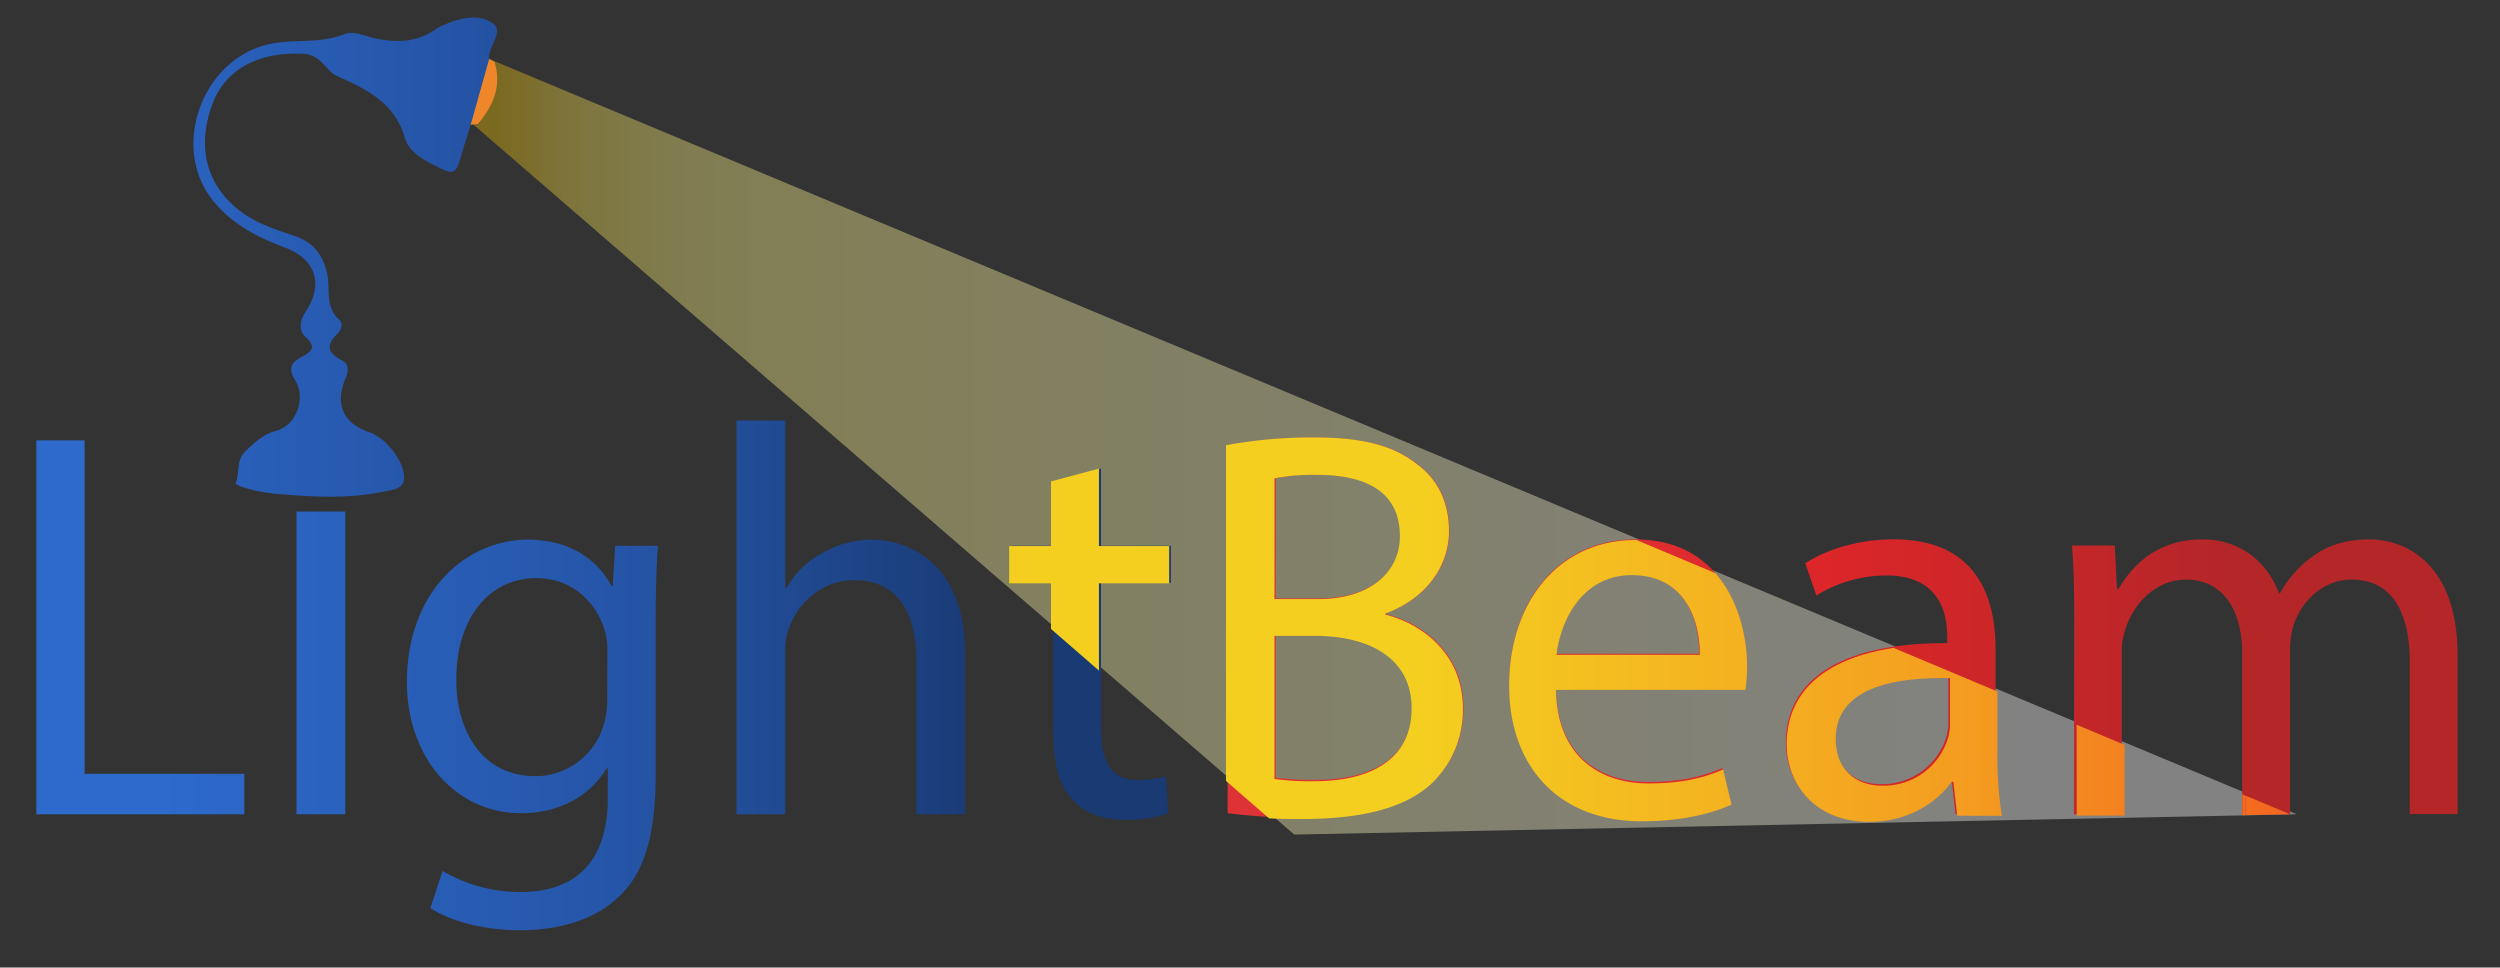 <svg id="Layer_1" data-name="Layer 1" xmlns="http://www.w3.org/2000/svg" xmlns:xlink="http://www.w3.org/1999/xlink" viewBox="0 0 731.16 282.96"><rect x="0" y="0" width="731.16" height="282.96" fill="#333333" stroke="none"/><defs><style>.cls-1{fill:none;}.cls-2{opacity:0.39;fill:url(#linear-gradient);}.cls-3{fill:url(#linear-gradient-2);}.cls-4{fill:#f0862a;}.cls-5{fill:url(#linear-gradient-3);}.cls-6{fill:url(#linear-gradient-4);}.cls-7{fill:url(#linear-gradient-5);}.cls-8{fill:url(#linear-gradient-6);}.cls-9{fill:url(#linear-gradient-7);}.cls-10{fill:url(#linear-gradient-8);}.cls-11{clip-path:url(#clip-path);}.cls-12{fill:url(#linear-gradient-9);}.cls-13{fill:#f46b20;}</style><linearGradient id="linear-gradient" x1="127.4" y1="130.67" x2="671.73" y2="130.67" gradientUnits="userSpaceOnUse"><stop offset="0.03" stop-color="#e9bd00"/><stop offset="0.05" stop-color="#eeca21"/><stop offset="0.07" stop-color="#f3da48"/><stop offset="0.1" stop-color="#f7e666"/><stop offset="0.13" stop-color="#fbef7c"/><stop offset="0.16" stop-color="#fcf489"/><stop offset="0.18" stop-color="#fdf68d"/><stop offset="0.86" stop-color="#fff"/><stop offset="0.99" stop-color="#fff"/><stop offset="1" stop-color="#fff"/></linearGradient><linearGradient id="linear-gradient-2" x1="-26.95" y1="75.2" x2="280.2" y2="75.2" gradientUnits="userSpaceOnUse"><stop offset="0.11" stop-color="#2d6acc"/><stop offset="0.53" stop-color="#2554a6"/><stop offset="0.85" stop-color="#193a73"/></linearGradient><linearGradient id="linear-gradient-3" x1="10.62" y1="193.88" x2="342.45" y2="193.88" xlink:href="#linear-gradient-2"/><linearGradient id="linear-gradient-4" x1="10.62" y1="183.47" x2="342.45" y2="183.47" xlink:href="#linear-gradient-2"/><linearGradient id="linear-gradient-5" x1="10.62" y1="180.55" x2="342.45" y2="180.55" xlink:href="#linear-gradient-2"/><linearGradient id="linear-gradient-6" x1="10.62" y1="188.42" x2="342.45" y2="188.42" xlink:href="#linear-gradient-2"/><linearGradient id="linear-gradient-7" x1="10.62" y1="214.95" x2="342.45" y2="214.95" xlink:href="#linear-gradient-2"/><linearGradient id="linear-gradient-8" x1="359" y1="183.96" x2="718.74" y2="183.96" gradientUnits="userSpaceOnUse"><stop offset="0.22" stop-color="#de3336"/><stop offset="0.47" stop-color="#de2629"/><stop offset="0.81" stop-color="#b52629"/></linearGradient><clipPath id="clip-path"><polygon class="cls-1" points="141.22 16.37 669.73 238.13 376.62 244.08 125.57 26.03 141.22 16.37"/></clipPath><linearGradient id="linear-gradient-9" x1="295.15" y1="184.13" x2="719.95" y2="184.13" gradientUnits="userSpaceOnUse"><stop offset="0.28" stop-color="#f4cf20"/><stop offset="0.66" stop-color="#f49c20"/><stop offset="0.97" stop-color="#f44f20"/></linearGradient></defs><polygon class="cls-2" points="143.06 17.25 671.73 238.15 378.52 244.08 127.4 26.88 143.06 17.25"/><path class="cls-3" d="M137.66,36.5c-.8,2.57-1.64,5.14-2.39,7.73-2.09,7.23-2.14,7.24-9,3.72-3.42-1.75-6.81-4-7.87-7.63-2.9-10.11-11-14.18-19.55-17.93-3.72-1.64-4.74-6.39-10.2-6.66-12.48-.62-22.47,4.17-26.38,14.34-5,13-1.83,24.57,8.61,32.13,4.63,3.36,10,5,15.28,6.8,5.54,1.87,8.39,5.7,9.55,11.2.94,4.48-.75,9.6,3.55,13.31,1.13,1,.55,3-.47,4-3.29,3.19-3.33,5.52,1,7.75,2,1,2.39,2.76,1.33,5.25-3.33,7.82-.72,13.33,7.1,16,4.93,1.65,10.76,9.42,9.87,14-.54,2.76-3.82,2.81-6.07,3.3-9.45,2-19,1.57-28.56.85a61.57,61.57,0,0,1-7.42-.89c-2.61-.53-7.46-1.73-7.1-2.6,1.28-3,0-6.66,3-9.39,2.72-2.49,5-4.77,8.87-5.8,5.88-1.56,8.77-9.52,5.49-14.81-2.27-3.67-.91-5.29,2-6.82s4.31-2.83,1.06-5.82c-2.15-2-1.6-4.9.07-7.44,5.21-7.86,3-15.21-5.87-18.58-8.28-3.13-15.93-7-21.52-14.16C49.67,42.5,59.52,16.74,79.21,12.81c7.11-1.42,14.47,0,21.45-2.81,2.87-1.14,6.38.71,9.25,1.28,6.75,1.33,12.47,1,18-3.06A6.85,6.85,0,0,1,129,7.67c4.88-2.28,10.56-3.86,14.93-1,3.88,2.54-1.36,6.87-.86,10.58C143.51,24.3,141.42,30.63,137.66,36.5Z"/><path class="cls-4" d="M144.62,18.08c2.24,7.08-.39,12.86-4.84,18.17l-2.12.25,5.4-19.25Z"/><rect class="cls-5" x="86.72" y="149.6" width="14.28" height="88.55"/><polygon class="cls-6" points="24.74 128.79 10.62 128.79 10.62 238.15 71.47 238.15 71.47 226.31 24.74 226.31 24.74 128.79"/><path class="cls-7" d="M254.83,157.83a29.34,29.34,0,0,0-14.61,4.06A26.43,26.43,0,0,0,230,172h-.32v-49H215.4V238.15h14.28V190.77a17.26,17.26,0,0,1,1-6.81c2.6-7.79,9.9-14.28,19.15-14.28,13.46,0,18.17,10.7,18.17,23.36v45.11h14.28V191.42C282.25,164.32,265.37,157.83,254.83,157.83Z"/><path class="cls-8" d="M342.45,170.49V159.62H322V137.06l-13.95,3.73v18.83H295.88v10.87h12.17v42.83c0,9.25,1.46,16.23,5.52,20.45,3.4,3.89,8.76,6,15.41,6a35.12,35.12,0,0,0,12.66-1.94L341,227.12a32.12,32.12,0,0,1-8.28,1c-7.95,0-10.71-5.52-10.71-15.25V170.49Z"/><path class="cls-9" d="M179.21,171.46h-.32c-3.41-6.49-10.87-13.63-24.5-13.63-18,0-35.38,15.09-35.38,41.7,0,21.75,14,38.3,33.43,38.3,12.17,0,20.61-5.85,25-13.15h.32v8.76c0,19.8-10.71,27.43-25.31,27.43a44.21,44.21,0,0,1-23-6.17l-3.57,10.87c6.33,4.22,16.71,6.49,26.12,6.49,9.9,0,20.93-2.27,28.56-9.41,7.63-6.81,11.2-17.85,11.2-35.86V181.2c0-9.58.32-15.91.65-21.58h-12.5Zm-1.62,33.26a24.87,24.87,0,0,1-1.14,7.63A20.86,20.86,0,0,1,156.66,227c-15.42,0-23.21-12.81-23.21-28.23,0-18.17,9.74-29.69,23.37-29.69,10.38,0,17.36,6.81,20,15.09a20.26,20.26,0,0,1,.81,6.49Z"/><path class="cls-10" d="M359,130.25A136.57,136.57,0,0,1,384.8,128c14.12,0,23.2,2.44,30,8,5.68,4.21,9.08,10.7,9.08,19.3,0,10.55-7,19.8-18.49,24v.32C415.79,182.17,428,190.77,428,207a29.45,29.45,0,0,1-9.25,21.9c-7.62,7-20,10.22-37.81,10.22a167,167,0,0,1-21.9-1.29ZM373.12,175h12.82c14.92,0,23.69-7.79,23.69-18.33,0-12.82-9.74-17.85-24-17.85a60.34,60.34,0,0,0-12.49,1Zm0,52.41a74.88,74.88,0,0,0,11.84.65c14.6,0,28.07-5.35,28.07-21.26,0-14.92-12.82-21.09-28.23-21.09H373.12Zm81.94-26c.32,19.31,12.65,27.26,26.93,27.26,10.23,0,16.39-1.79,21.75-4.06l2.43,10.23c-5,2.27-13.63,4.86-26.12,4.86-24.18,0-38.62-15.9-38.62-39.59s13.95-42.35,36.83-42.35c25.64,0,32.45,22.55,32.45,37a54.55,54.55,0,0,1-.48,6.65Zm41.86-10.22c.16-9.09-3.73-23.21-19.79-23.21-14.44,0-20.77,13.31-21.91,23.21Zm75,46.89-1.14-9.9h-.48c-4.39,6.17-12.82,11.69-24,11.69-15.9,0-24-11.2-24-22.56,0-19,16.87-29.37,47.21-29.21v-1.62c0-6.49-1.78-18.17-17.84-18.17a39.13,39.13,0,0,0-20.45,5.84l-3.24-9.41c6.49-4.22,15.9-7,25.79-7,24,0,29.86,16.39,29.86,32.13v29.37a110.91,110.91,0,0,0,1.3,18.82Zm-2.11-40.08c-15.58-.32-33.27,2.44-33.27,17.69,0,9.25,6.17,13.63,13.47,13.63a19.54,19.54,0,0,0,19-13.14,15.15,15.15,0,0,0,.81-4.55Zm36.83-17.2c0-8.11-.16-14.76-.65-21.25h12.5l.65,12.65h.48c4.38-7.46,11.69-14.44,24.67-14.44,10.71,0,18.82,6.49,22.23,15.74h.32a32.45,32.45,0,0,1,8.76-10.22c4.71-3.57,9.9-5.52,17.37-5.52,10.38,0,25.8,6.82,25.8,34.08v46.24h-14V193.69c0-15.09-5.52-24.18-17-24.18-8.11,0-14.44,6-16.87,13a23.53,23.53,0,0,0-1.14,7.14v48.52h-14V191.09c0-12.49-5.52-21.58-16.39-21.58-8.92,0-15.42,7.14-17.69,14.28a19.74,19.74,0,0,0-1.13,7v47.38h-14Z"/><g class="cls-11"><path class="cls-12" d="M321.4,137.05V159.7h20.54v10.91H321.4v42.51c0,9.78,2.77,15.32,10.76,15.32a31.8,31.8,0,0,0,8.31-1l.65,10.75c-2.77,1.14-7.17,1.95-12.71,1.95-6.69,0-12.07-2.11-15.49-6-4.07-4.24-5.54-11.24-5.54-20.53v-43H295.15V159.7h12.23V140.8Zm37.16-6.84a137.88,137.88,0,0,1,25.92-2.28c14.18,0,23.31,2.45,30.16,8,5.7,4.24,9.13,10.75,9.13,19.39,0,10.59-7,19.87-18.59,24.11v.32c10.43,2.61,22.66,11.24,22.66,27.53a29.58,29.58,0,0,1-9.29,22c-7.66,7-20.05,10.26-38,10.26a166.41,166.41,0,0,1-22-1.3Zm14.18,45h12.88c15,0,23.8-7.82,23.8-18.41,0-12.87-9.78-17.91-24.12-17.91a61.12,61.12,0,0,0-12.56,1Zm0,52.61a75.59,75.59,0,0,0,11.9.66c14.67,0,28.2-5.38,28.2-21.34,0-15-12.87-21.18-28.36-21.18H372.74Zm82.32-26.06c.33,19.39,12.72,27.37,27.06,27.37,10.27,0,16.46-1.79,21.84-4.07l2.45,10.26c-5.05,2.28-13.69,4.88-26.25,4.88-24.28,0-38.79-16-38.79-39.74s14-42.52,37-42.52c25.76,0,32.6,22.65,32.6,37.14a52.44,52.44,0,0,1-.49,6.68Zm42.06-10.26c.16-9.12-3.75-23.29-19.89-23.29-14.51,0-20.86,13.35-22,23.29Zm75.31,47.08-1.15-9.94h-.48c-4.41,6.19-12.88,11.73-24.13,11.73-16,0-24.12-11.24-24.12-22.64,0-19.06,17-29.49,47.43-29.33v-1.62c0-6.52-1.79-18.25-17.93-18.25a39.26,39.26,0,0,0-20.54,5.87l-3.26-9.45c6.52-4.24,16-7,25.92-7,24.12,0,30,16.46,30,32.26v29.48a110.79,110.79,0,0,0,1.31,18.9Zm-2.12-40.24c-15.65-.32-33.42,2.44-33.42,17.76,0,9.28,6.19,13.68,13.53,13.68a19.63,19.63,0,0,0,19.07-13.2,14.87,14.87,0,0,0,.82-4.56Zm37-17.27c0-8.14-.16-14.82-.65-21.33h12.55l.65,12.7h.49c4.4-7.49,11.74-14.5,24.78-14.5,10.76,0,18.91,6.52,22.33,15.8h.32a32.72,32.72,0,0,1,8.81-10.26c4.72-3.58,9.94-5.54,17.44-5.54,10.43,0,25.92,6.84,25.92,34.21v46.43h-14V193.9c0-15.15-5.54-24.27-17.12-24.27-8.15,0-14.51,6-16.95,13a23.68,23.68,0,0,0-1.14,7.17v48.71h-14V191.3c0-12.55-5.54-21.67-16.46-21.67-9,0-15.49,7.17-17.77,14.34a19.6,19.6,0,0,0-1.14,7v47.57h-14Z"/></g><polygon class="cls-13" points="656.76 232.8 655.78 232.27 655.78 238.41 656.76 238.39 656.76 232.8"/></svg>